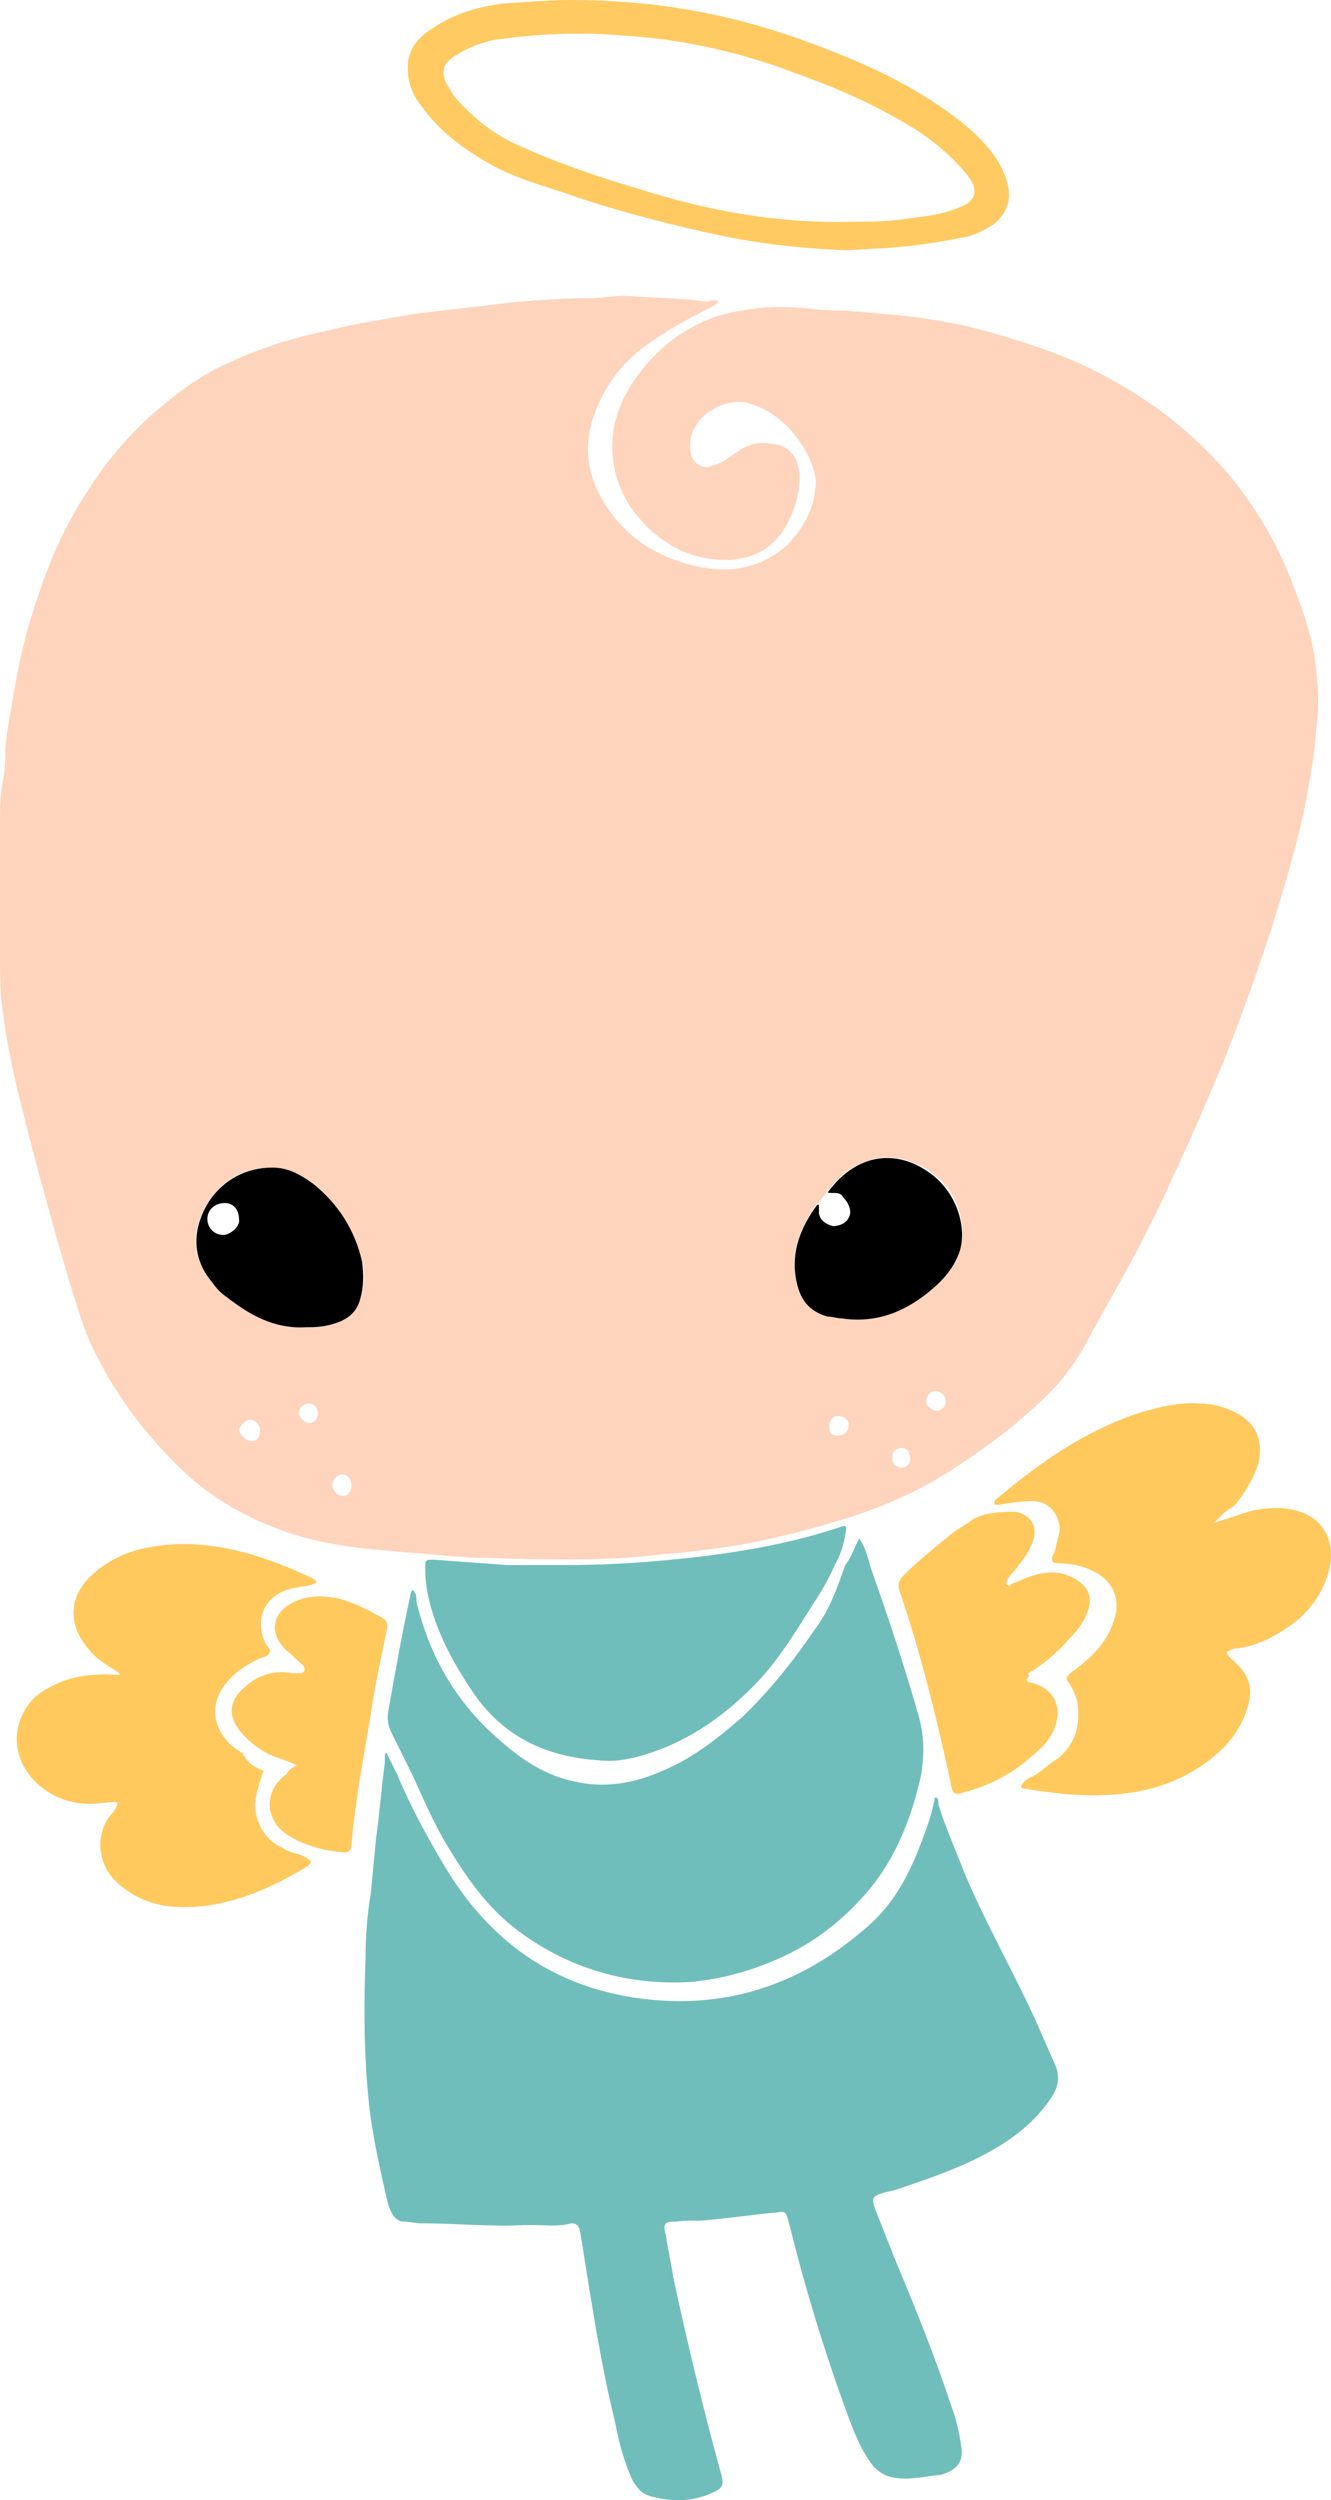 <svg width="106" height="199" viewBox="0 0 106 199" fill="none" xmlns="http://www.w3.org/2000/svg">
<path d="M57.242 24.009C56.962 24.292 56.682 24.433 56.402 24.574C54.723 25.421 53.183 26.269 51.784 27.257C49.684 28.67 48.145 30.647 47.305 33.048C46.465 35.449 46.745 37.709 48.005 39.827C49.824 42.934 52.763 44.629 56.122 45.194C58.502 45.617 60.881 45.052 62.7 43.358C63.96 42.087 64.8 40.533 64.939 38.838C65.079 37.85 64.66 36.861 64.24 36.014C63.12 34.036 61.581 32.624 59.481 32.059C57.662 31.636 54.583 33.189 55.003 36.014C55.143 36.861 55.842 37.285 56.542 37.144C56.962 37.002 57.382 36.861 57.802 36.579C58.222 36.296 58.642 36.014 59.061 35.731C60.041 35.166 61.021 35.166 62.14 35.449C63.26 35.873 63.68 36.861 63.68 37.991C63.68 39.544 63.12 41.098 62.28 42.369C60.881 44.346 58.782 44.77 56.542 44.487C53.743 44.064 51.504 42.369 49.964 39.968C49.404 38.98 48.984 37.85 48.845 36.72C48.425 33.613 49.684 31.071 51.644 28.811C53.183 27.116 55.003 25.845 57.242 25.139C59.621 24.433 62.14 24.292 64.52 24.574C65.499 24.715 66.339 24.715 67.319 24.715C68.858 24.857 70.538 24.998 72.077 25.139C74.457 25.421 76.836 25.845 79.215 26.551C82.154 27.399 85.093 28.387 87.752 29.8C91.531 31.777 94.89 34.319 97.689 37.567C100.068 40.392 101.888 43.499 103.147 47.03C103.847 48.724 104.407 50.56 104.687 52.255C104.967 54.232 105.107 56.068 104.827 58.046C104.687 60.164 104.267 62.424 103.847 64.542C103.427 66.519 102.868 68.497 102.308 70.474C100.908 75.276 99.229 79.936 97.409 84.597C96.15 87.563 94.89 90.528 93.49 93.494C92.651 95.472 91.671 97.308 90.691 99.285C89.292 101.968 87.752 104.51 86.353 107.194C85.373 108.888 84.253 110.301 82.854 111.572C80.615 113.69 78.095 115.526 75.436 117.221C73.197 118.633 70.678 119.763 68.159 120.611C65.079 121.599 61.861 122.447 58.642 123.011C56.682 123.294 54.723 123.576 52.763 123.718C48.145 124.283 43.386 124.141 38.768 124C36.808 124 34.709 123.718 32.61 123.576C29.111 123.294 25.612 123.011 22.253 121.74C19.174 120.611 16.375 118.916 13.996 116.515C11.336 113.832 9.097 110.866 7.418 107.335C6.578 105.64 6.158 103.945 5.598 102.251C4.479 98.437 3.359 94.483 2.379 90.67C1.54 87.421 0.7 84.173 0.28 80.925C-4.27351e-06 79.23 0 77.535 0 75.841C0 72.451 0 69.062 0 65.672C0 64.401 -4.27351e-06 63.13 0.28 61.859C0.42 61.153 0.42 60.305 0.42 59.599C0.56 58.046 0.84 56.633 1.12 55.08C1.54 52.538 2.099 50.137 2.939 47.736C3.919 44.629 5.318 41.522 7.138 38.838C8.677 36.437 10.637 34.178 12.876 32.342C14.415 31.071 16.095 29.8 18.054 28.952C20.713 27.681 23.513 26.834 26.312 26.269C28.411 25.704 30.65 25.421 32.89 24.998C34.009 24.857 35.269 24.715 36.389 24.574C38.068 24.433 39.748 24.15 41.427 24.009C43.246 23.868 45.066 23.727 47.025 23.727C48.145 23.727 49.264 23.444 50.384 23.585C52.343 23.727 54.303 23.727 56.262 24.009C56.822 23.868 57.102 23.868 57.242 24.009ZM65.219 95.754H65.079C63.82 97.59 62.98 99.426 63.4 101.686C63.68 103.239 64.38 104.228 65.919 104.652C66.339 104.793 66.619 104.793 67.039 104.793C69.838 105.216 72.217 104.087 74.317 102.392C75.156 101.686 75.856 100.838 76.276 99.85C77.116 98.014 76.556 94.907 74.037 93.212C71.517 91.517 68.298 91.658 65.919 94.765C65.639 95.189 65.359 95.472 65.219 95.754ZM24.352 105.64C24.912 105.64 25.752 105.64 26.592 105.358C27.571 105.075 28.411 104.369 28.691 103.38C28.971 102.392 29.111 101.403 28.831 100.415C28.271 97.873 26.872 95.754 24.912 94.201C23.932 93.494 22.953 92.93 21.693 92.93C19.594 92.93 17.774 93.777 16.655 95.613C15.255 97.59 15.115 99.991 16.935 102.109C17.355 102.533 17.634 102.957 18.054 103.239C19.874 104.652 21.693 105.64 24.352 105.64ZM20.713 113.832C20.713 113.408 20.294 112.984 19.874 112.984C19.594 112.984 19.034 113.549 19.034 113.832C19.034 114.114 19.594 114.679 19.874 114.679C20.433 114.82 20.713 114.396 20.713 113.832ZM74.597 112.278C75.016 112.278 75.436 111.854 75.296 111.431C75.296 111.007 74.876 110.724 74.457 110.724C74.037 110.724 73.757 111.148 73.757 111.713C73.897 111.996 74.317 112.278 74.597 112.278ZM27.291 119.057C27.711 119.057 27.991 118.775 27.991 118.21C27.991 117.786 27.711 117.362 27.291 117.362C26.872 117.362 26.452 117.786 26.452 118.21C26.592 118.775 26.872 119.057 27.291 119.057ZM24.632 113.267C25.052 113.267 25.332 112.843 25.332 112.56C25.332 112.137 25.052 111.713 24.632 111.713C24.212 111.713 23.793 111.996 23.793 112.56C23.932 112.843 24.212 113.267 24.632 113.267ZM66.759 112.702C66.339 112.702 66.059 112.984 66.059 113.549C66.059 114.114 66.199 114.255 66.759 114.255C67.179 114.255 67.599 113.973 67.599 113.408C67.599 112.984 67.179 112.702 66.759 112.702ZM71.797 116.797C72.217 116.797 72.497 116.515 72.497 116.091C72.497 115.668 72.217 115.244 71.797 115.244C71.377 115.244 70.958 115.668 71.098 115.95C70.958 116.515 71.377 116.797 71.797 116.797Z" fill="#FED4BC"/>
<path d="M30.791 139.535C31.07 140.1 31.35 140.665 31.63 141.23C32.75 143.913 34.15 146.455 35.689 148.998C39.048 154.364 43.666 157.754 49.825 158.884C56.962 160.155 63.26 158.319 68.719 153.658C70.818 151.963 72.078 149.845 73.057 147.444C73.617 146.032 74.177 144.619 74.457 143.066C74.737 143.066 74.737 143.348 74.737 143.631C75.296 145.467 76.136 147.303 76.836 149.139C78.515 153.093 80.615 156.765 82.434 160.72C82.994 161.991 83.554 163.262 84.114 164.533C84.394 165.38 84.254 166.086 83.834 166.793C82.854 168.346 81.454 169.617 79.915 170.606C77.256 172.301 74.317 173.289 71.378 174.278C70.958 174.419 70.678 174.419 70.258 174.56C69.418 174.843 69.418 174.984 69.698 175.831C70.258 177.244 70.818 178.656 71.378 180.068C72.917 183.74 74.457 187.553 75.716 191.367C76.136 192.496 76.416 193.626 76.556 194.756C76.696 195.745 76.416 196.31 75.576 196.733C75.296 196.875 74.877 197.016 74.597 197.016C73.337 197.157 72.217 197.44 70.958 197.157C70.398 197.016 69.978 196.733 69.558 196.31C68.579 195.039 68.019 193.626 67.459 192.073C65.639 187.13 64.1 182.045 62.84 176.961C62.56 175.973 62.56 175.973 61.721 176.114C60.041 176.255 58.222 176.537 56.542 176.679C55.703 176.82 54.863 176.679 53.883 176.82C52.904 176.82 52.764 176.961 53.044 177.95C53.183 179.08 53.463 180.068 53.603 181.198C54.723 186.424 55.983 191.649 57.382 196.733C57.662 197.722 57.662 198.004 56.682 198.428C55.143 199.134 53.463 199.134 51.924 198.711C51.224 198.569 50.804 198.146 50.384 197.44C49.684 195.886 49.265 194.332 48.985 192.779C48.145 189.389 47.585 186.141 47.025 182.752C46.745 181.057 46.466 179.221 46.186 177.526C46.046 177.102 45.906 176.961 45.486 176.961C44.506 177.244 43.526 177.102 42.687 177.102C42.407 177.102 42.127 177.102 41.707 177.102C39.048 177.244 36.249 176.961 33.59 176.961C33.03 176.961 32.61 176.82 32.05 176.82C31.77 176.82 31.49 176.537 31.35 176.396C31.07 175.973 30.93 175.549 30.791 174.984C30.231 172.442 29.671 170.041 29.391 167.499C28.971 163.544 28.971 159.731 29.111 155.777C29.111 154.082 29.251 152.387 29.531 150.692C29.671 149.28 29.811 147.727 29.951 146.314C30.231 144.337 30.371 142.36 30.651 140.241C30.651 139.535 30.651 139.535 30.791 139.535Z" fill="#70BEBB"/>
<path d="M68.438 122.446C68.998 123.294 69.138 124.141 69.418 124.988C70.817 128.943 72.077 132.756 73.197 136.711C73.616 138.264 73.616 139.818 73.337 141.371C72.637 144.478 71.517 147.444 69.558 149.986C67.878 152.105 65.779 153.941 63.4 155.212C60.74 156.624 57.941 157.471 55.002 157.754C50.104 158.036 45.485 156.765 41.427 153.799C38.907 151.963 37.228 149.562 35.688 147.02C34.569 145.184 33.729 143.207 32.889 141.371C32.33 140.241 31.77 139.111 31.21 137.982C30.93 137.417 30.79 136.852 30.93 136.146C31.49 133.039 32.05 129.79 32.749 126.683L32.889 126.542C33.169 126.824 33.169 127.248 33.169 127.531C34.149 131.485 35.968 134.875 38.907 137.699C40.867 139.535 42.966 141.23 45.765 141.795C48.145 142.36 50.524 141.936 52.763 140.947C55.142 139.959 57.102 138.405 59.061 136.711C61.44 134.451 63.4 131.909 65.219 129.225C66.199 127.813 66.759 126.118 67.318 124.565C67.878 123.859 68.018 123.152 68.438 122.446Z" fill="#70BEBB"/>
<path d="M96.709 121.176C97.829 120.893 98.809 120.47 99.928 120.187C100.908 120.046 102.028 119.905 103.007 120.187C105.247 120.611 106.506 122.588 105.807 125.13C105.247 127.107 103.987 128.661 102.168 129.791C101.048 130.497 99.788 131.062 98.529 131.203C98.249 131.203 97.969 131.344 97.689 131.485C97.829 131.909 98.109 132.05 98.389 132.333C99.508 133.321 99.788 134.451 99.369 135.864C98.949 137.276 98.109 138.547 96.989 139.536C94.75 141.513 92.091 142.501 89.292 142.784C86.633 143.066 84.113 142.784 81.594 142.36C81.454 142.36 81.314 142.219 81.314 142.219C81.454 141.795 81.874 141.513 82.294 141.372C82.994 140.948 83.553 140.383 84.253 139.959C85.653 138.829 86.073 137.276 85.793 135.44C85.653 134.875 85.373 134.31 85.093 133.886C84.813 133.604 84.953 133.463 85.233 133.18C85.793 132.757 86.213 132.474 86.633 132.05C87.612 131.203 88.312 130.214 88.732 128.943C89.292 127.249 88.592 125.695 86.912 124.989C86.073 124.565 85.093 124.424 84.253 124.424C84.113 124.424 83.973 124.424 83.834 124.283C83.694 124 83.833 123.859 83.973 123.577C84.113 123.012 84.253 122.447 84.393 121.882C84.393 120.47 83.553 119.481 82.154 119.481C81.314 119.481 80.475 119.622 79.635 119.763C79.495 119.763 79.355 119.763 79.215 119.763C79.075 119.481 79.355 119.34 79.495 119.198C82.854 116.374 86.493 113.832 90.831 112.419C92.371 111.996 93.91 111.572 95.59 111.713C96.569 111.713 97.549 111.996 98.389 112.419C100.068 113.267 100.628 114.679 100.208 116.515C99.788 117.786 99.089 118.916 98.249 119.905C97.689 120.187 97.269 120.611 96.709 121.176C96.569 121.176 96.569 121.176 96.709 121.176C96.569 121.317 96.709 121.317 96.709 121.176Z" fill="#FFC95E"/>
<path d="M20.994 140.947C20.714 141.653 20.574 142.218 20.434 142.783C20.014 144.478 20.854 146.314 22.393 147.02C22.813 147.303 23.233 147.444 23.793 147.585C24.212 147.726 24.492 147.868 24.772 148.15C24.632 148.574 24.352 148.574 24.212 148.715C21.833 150.127 19.314 151.257 16.515 151.681C13.996 151.963 11.757 151.822 9.657 150.127C7.978 148.856 7.418 146.455 8.677 144.619C8.957 144.337 9.237 144.054 9.377 143.489C8.957 143.348 8.677 143.489 8.258 143.489C6.298 143.772 4.479 143.348 2.939 141.936C1.26 140.382 0.7 137.84 2.239 135.722C2.799 134.874 3.639 134.451 4.479 134.027C6.018 133.321 7.698 133.18 9.517 133.321C9.517 133.038 9.237 133.038 9.097 132.897C8.398 132.473 7.698 132.05 7.138 131.344C5.319 129.366 5.458 126.965 7.418 125.271C8.677 124.141 10.217 123.435 11.896 123.152C15.675 122.446 19.314 123.293 22.813 124.706C23.513 124.988 24.073 125.271 24.772 125.553C24.912 125.694 25.192 125.694 25.192 125.977C24.632 126.259 24.073 126.259 23.373 126.401C21.273 126.824 20.154 128.66 21.134 130.779C21.273 131.061 21.693 131.344 21.413 131.626C21.273 131.909 20.854 131.909 20.574 132.05C19.734 132.473 19.034 132.897 18.474 133.462C16.095 135.722 17.215 138.405 19.314 139.535C19.734 140.382 20.294 140.665 20.994 140.947Z" fill="#FFC95E"/>
<path d="M47.585 140.1C43.526 139.818 40.167 138.264 37.788 134.875C36.248 132.615 34.989 130.356 34.289 127.813C34.009 126.825 33.869 125.836 33.869 124.848C33.869 124.141 33.869 124.141 34.569 124.141C36.528 124.283 38.348 124.424 40.307 124.565C40.587 124.565 40.727 124.565 41.007 124.565C42.406 124.565 43.666 124.565 45.066 124.565C47.865 124.565 50.664 124.424 53.463 124.141C57.941 123.718 62.42 123.012 66.759 121.599C67.459 121.317 67.459 121.458 67.319 122.164C67.179 123.012 66.899 123.859 66.479 124.565C66.059 125.554 65.499 126.542 64.939 127.39C63.4 129.791 62 132.192 60.041 134.169C57.382 136.852 54.443 138.829 50.804 139.818C49.684 140.1 48.704 140.242 47.585 140.1Z" fill="#70BEBB"/>
<path d="M45.346 0C52.343 0 58.082 1.13 63.68 3.107C67.599 4.519 71.377 6.073 74.876 8.474C76.556 9.604 78.095 10.875 79.215 12.428C79.775 13.276 80.195 14.123 80.335 15.112C80.475 16.1 80.055 17.089 79.215 17.795C78.375 18.36 77.535 18.784 76.556 18.925C74.457 19.349 72.357 19.631 70.258 19.772C69.278 19.772 68.298 19.913 67.319 19.913C63.68 19.772 59.901 19.349 56.262 18.501C52.483 17.654 48.705 16.665 45.066 15.394C42.966 14.688 40.867 14.123 38.908 12.993C36.948 11.863 34.989 10.451 33.589 8.474C32.89 7.626 32.47 6.638 32.47 5.367C32.47 3.954 33.309 2.966 34.429 2.26C36.109 1.13 37.928 0.565 40.027 0.282C42.127 0.141 44.226 0 45.346 0ZM67.739 17.654C68.998 17.654 70.818 17.654 72.497 17.371C73.617 17.23 74.876 17.089 75.996 16.665C77.815 16.1 78.095 15.112 76.836 13.699C75.296 11.863 73.337 10.451 71.237 9.321C68.718 7.909 66.059 6.779 63.26 5.79C58.781 4.096 54.303 3.107 49.544 2.825C46.325 2.542 43.106 2.683 39.887 3.107C38.488 3.248 37.228 3.813 36.109 4.519C35.269 5.084 35.129 5.79 35.549 6.638C35.829 7.062 36.109 7.626 36.389 7.909C37.648 9.321 39.188 10.592 41.007 11.44C44.086 12.852 47.305 13.982 50.664 14.97C55.982 16.665 61.581 17.795 67.739 17.654Z" fill="#FFCA61"/>
<path d="M81.734 133.745C82.014 134.027 82.294 133.886 82.434 134.027C83.834 134.451 84.533 135.722 84.113 137.135C83.834 138.264 83.134 138.971 82.294 139.677C80.754 141.089 78.935 142.078 76.836 142.642C75.996 142.925 75.856 142.784 75.716 141.936C74.596 136.711 73.337 131.627 71.657 126.683C71.517 126.26 71.517 125.977 71.797 125.554C73.057 124.283 74.457 123.153 75.856 122.023C76.416 121.599 76.976 121.317 77.535 120.893C78.655 120.328 79.775 120.328 80.894 120.328C81.734 120.469 82.714 121.176 82.294 122.588C82.014 123.435 81.594 124 81.034 124.706C80.754 125.13 80.335 125.412 80.195 125.836C80.195 125.977 80.055 126.119 80.195 126.119C80.335 126.26 80.475 126.26 80.475 126.119C80.754 125.977 81.174 125.836 81.454 125.695C82.854 125.13 84.253 124.847 85.653 125.695C86.633 126.26 87.052 127.107 86.633 128.237C86.353 129.084 85.793 129.791 85.233 130.355C84.253 131.485 83.134 132.474 81.874 133.18C82.014 133.463 81.874 133.463 81.734 133.745Z" fill="#FFC95E"/>
<path d="M23.653 140.524C23.093 140.241 22.673 140.1 22.253 139.959C20.994 139.535 20.014 138.829 19.174 137.84C18.195 136.71 18.195 135.439 19.314 134.451C20.434 133.321 21.833 132.897 23.373 133.18C23.513 133.18 23.653 133.18 23.793 133.18C23.933 133.18 24.073 133.18 24.213 133.038C24.353 132.897 24.213 132.615 24.073 132.474C23.653 132.191 23.373 131.767 22.953 131.485C21.413 130.214 21.553 128.378 23.373 127.53C24.492 126.966 25.752 126.966 27.012 127.248C28.131 127.53 29.251 128.095 30.231 128.66C30.791 128.943 30.93 129.084 30.791 129.79C30.511 131.202 30.231 132.474 29.951 133.886C29.531 136.428 29.111 138.97 28.691 141.371C28.411 143.207 28.131 145.043 27.991 146.879C27.991 147.303 27.712 147.444 27.432 147.444C25.752 147.303 24.073 146.879 22.673 145.89C20.994 144.619 21.134 142.36 22.813 141.23C22.953 140.947 23.233 140.665 23.653 140.524Z" fill="#FFC95E"/>
<path d="M24.352 105.64C21.833 105.782 19.873 104.652 18.054 103.239C17.634 102.957 17.214 102.533 16.934 102.11C15.115 99.991 15.395 97.59 16.654 95.613C17.774 93.918 19.593 92.93 21.693 92.93C22.952 92.93 23.932 93.495 24.912 94.201C26.871 95.754 28.271 97.873 28.831 100.415C28.97 101.403 28.97 102.392 28.691 103.381C28.411 104.511 27.571 105.075 26.591 105.358C25.751 105.64 24.912 105.64 24.352 105.64ZM19.034 97.025C19.034 96.319 18.614 95.754 17.914 95.754C17.074 95.754 16.514 96.319 16.514 97.025C16.514 97.731 17.074 98.296 17.774 98.296C18.334 98.296 19.174 97.59 19.034 97.025Z" fill="black"/>
<path d="M65.919 94.907C68.299 91.659 71.518 91.517 74.037 93.353C76.416 95.048 77.116 98.155 76.276 99.991C75.856 100.98 75.156 101.827 74.317 102.533C72.218 104.369 69.838 105.358 67.039 104.934C66.619 104.934 66.339 104.793 65.919 104.793C64.38 104.369 63.68 103.381 63.4 101.827C62.98 99.567 63.82 97.59 65.08 95.895H65.22C65.22 96.178 65.22 96.46 65.22 96.602C65.36 97.167 65.779 97.449 66.339 97.59C66.899 97.59 67.459 97.308 67.599 96.884C67.879 96.46 67.599 95.754 67.179 95.331C66.899 94.766 66.339 95.048 65.919 94.907Z" fill="black"/>
</svg>
